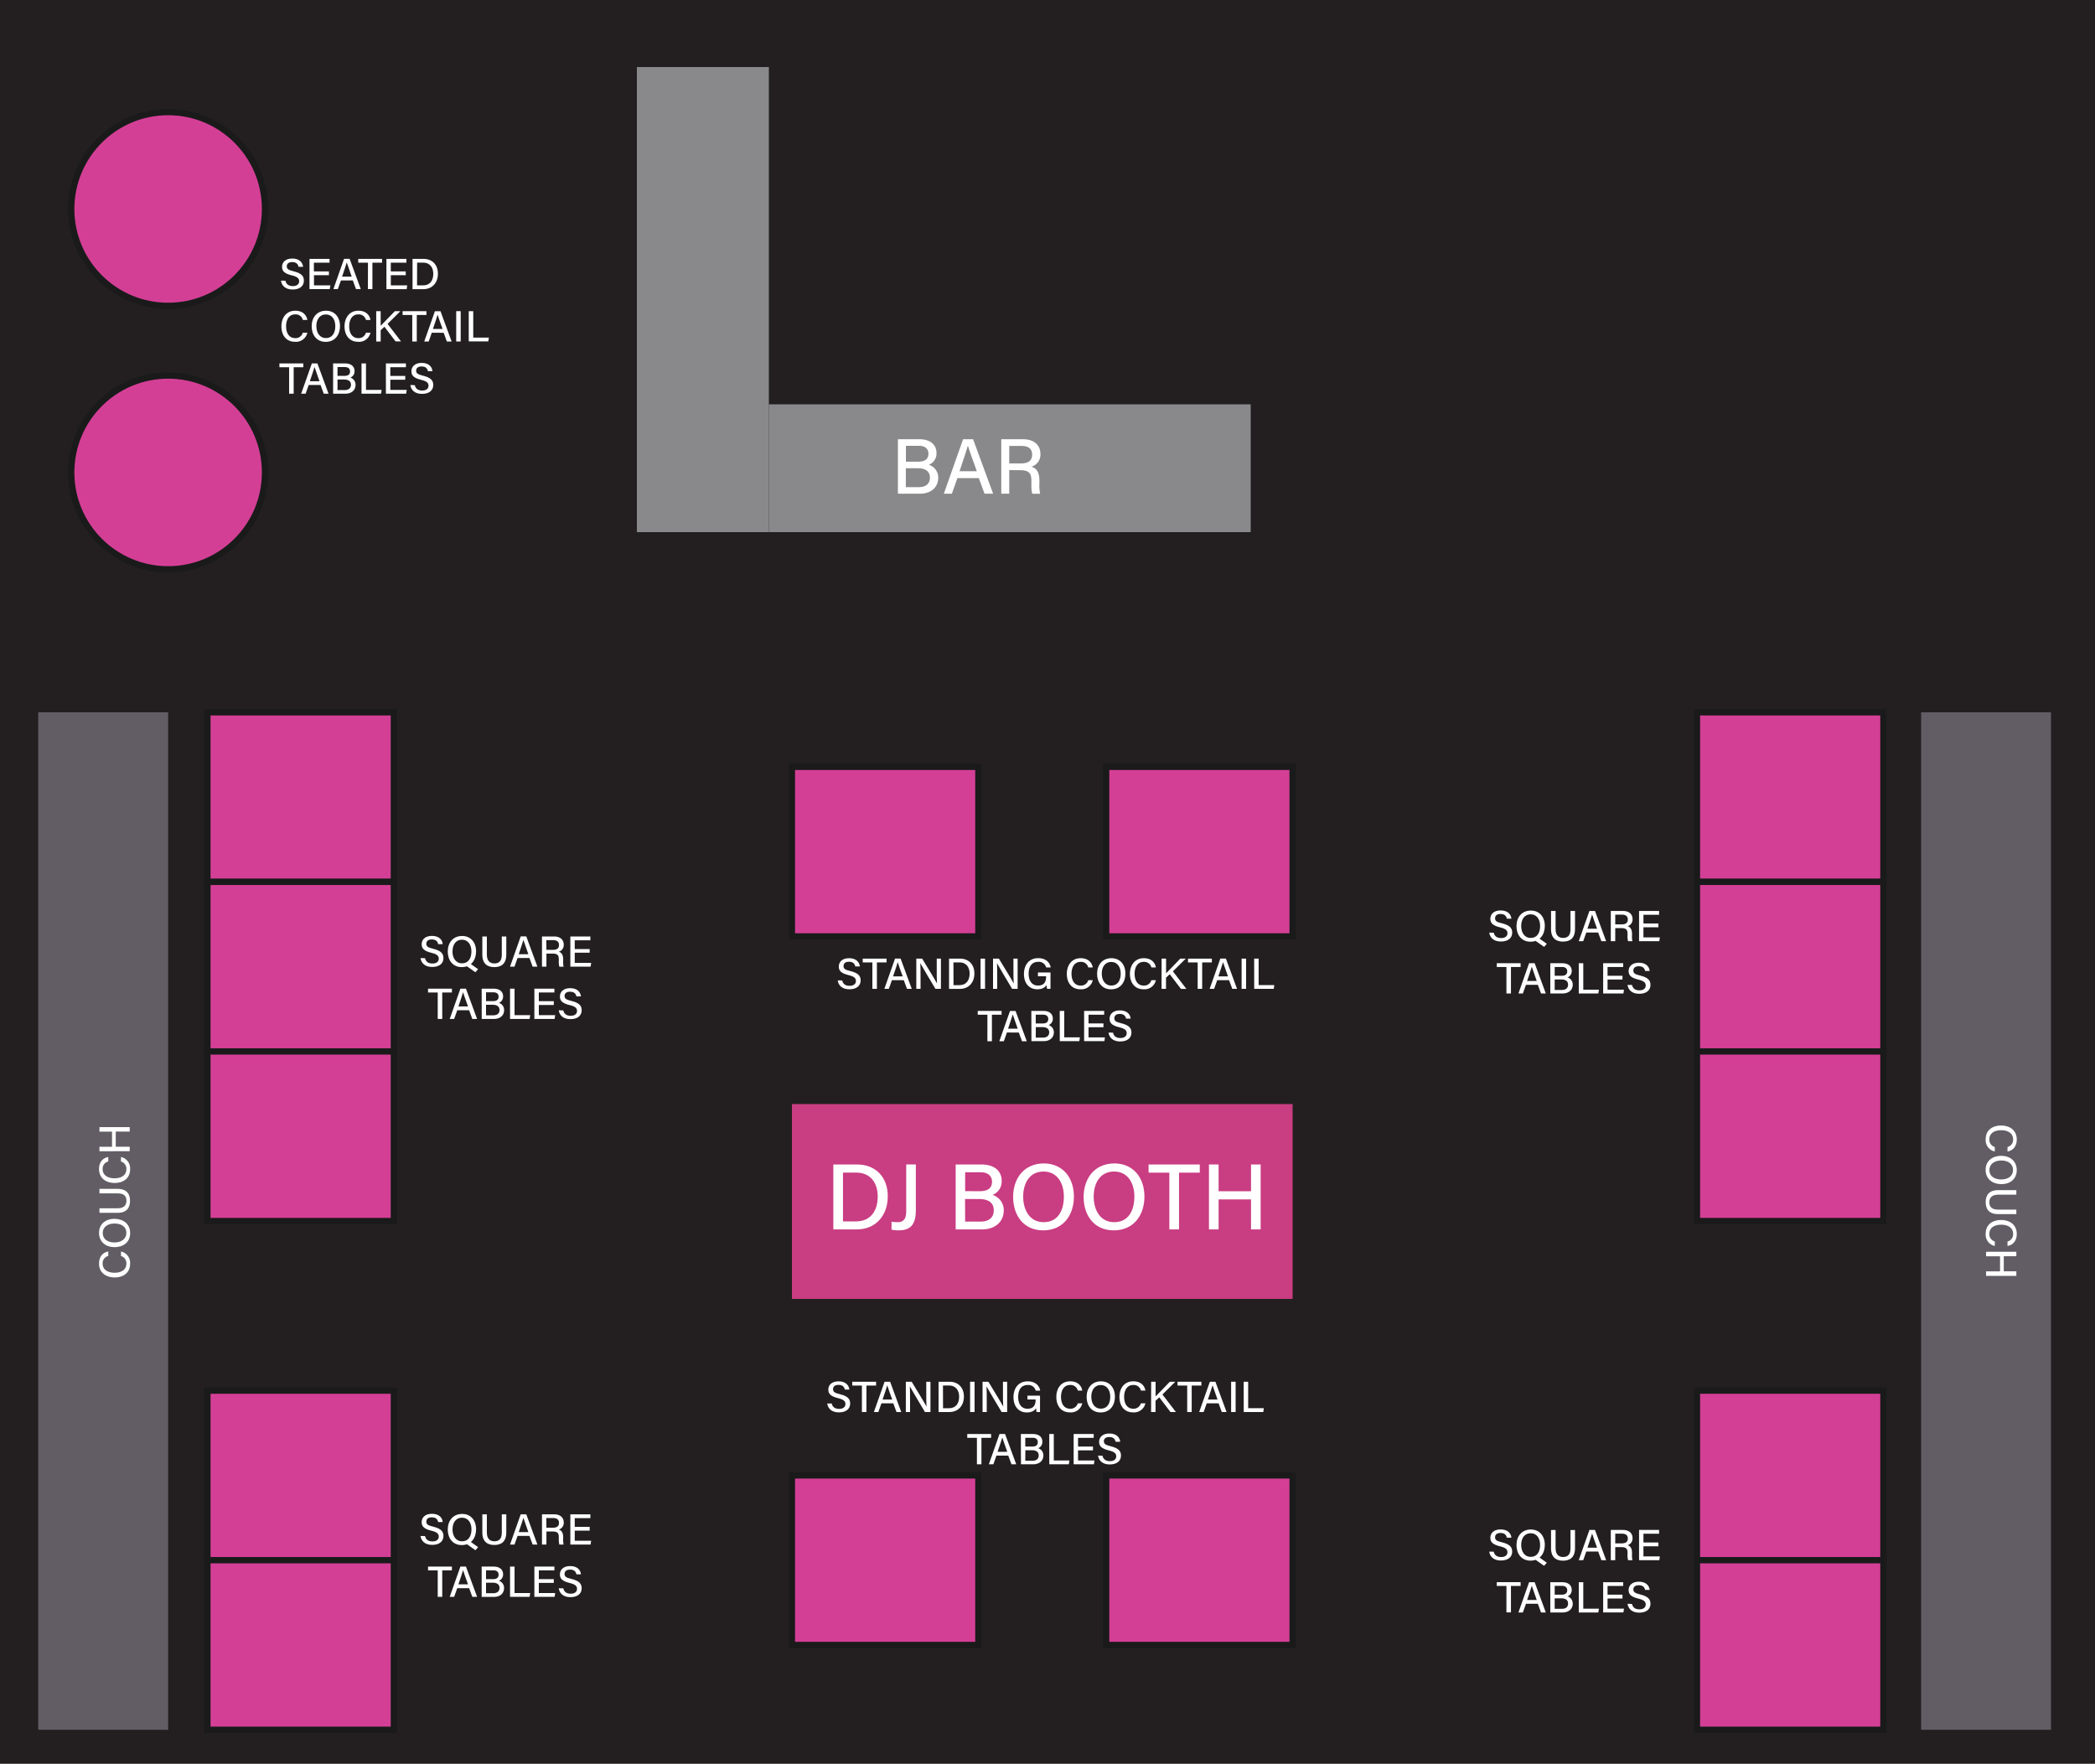 <svg xmlns="http://www.w3.org/2000/svg" viewBox="0 0 1000 841.89"><defs><style>.cls-1{fill:#231f20;}.cls-2{fill:#d43f96;stroke:#1a1a1a;stroke-miterlimit:10;stroke-width:3px;}.cls-3{fill:#89898b;}.cls-4{fill:#625d65;}.cls-5{fill:#c93d82;}.cls-6{fill:#fff;}</style></defs><g id="Layer_3" data-name="Layer 3"><rect class="cls-1" width="1000" height="841.89"/></g><g id="Layer_1" data-name="Layer 1"><rect class="cls-2" x="99" y="340" width="89" height="80.94"/><rect class="cls-2" x="99" y="420.94" width="89" height="80.94"/><rect class="cls-2" x="99" y="501.89" width="89" height="80.94"/><rect class="cls-2" x="99" y="663.78" width="89" height="80.94"/><rect class="cls-2" x="99" y="744.72" width="89" height="80.94"/><rect class="cls-2" x="810" y="340" width="89" height="80.94"/><rect class="cls-2" x="810" y="420.94" width="89" height="80.94"/><rect class="cls-2" x="810" y="501.89" width="89" height="80.94"/><rect class="cls-2" x="810" y="663.78" width="89" height="80.94"/><rect class="cls-2" x="810" y="744.72" width="89" height="80.94"/><rect class="cls-3" x="304" y="32" width="63" height="222"/><rect class="cls-3" x="367" y="193" width="230" height="61"/><rect class="cls-4" x="917" y="340" width="62" height="485.67"/><rect class="cls-4" x="18.25" y="340" width="62" height="485.67"/><rect class="cls-5" x="378" y="527" width="239" height="93"/><rect class="cls-2" x="528" y="366.03" width="89" height="80.94"/><rect class="cls-2" x="378" y="366.03" width="89" height="80.94"/><rect class="cls-2" x="528" y="704.25" width="89" height="80.94"/><rect class="cls-2" x="378" y="704.25" width="89" height="80.94"/><path class="cls-6" d="M136.25,134c.38,1.68,1.53,2.56,3.55,2.56s3-1,3-2.29-.71-2.15-3.53-2.83c-3.5-.85-4.64-2.06-4.64-4.08,0-2.21,1.64-3.95,4.9-3.95,3.51,0,4.95,2,5.15,3.94H142.5c-.24-1.21-1-2.25-3-2.25-1.67,0-2.62.74-2.62,2s.78,1.8,3.28,2.4c4.13,1,4.89,2.59,4.89,4.48,0,2.39-1.77,4.21-5.36,4.21s-5.27-1.95-5.58-4.24Z"/><path class="cls-6" d="M157,131.36h-7.13v4.84h7.84L157.4,138h-9.67V123.57h9.57v1.82h-7.47v4.16H157Z"/><path class="cls-6" d="M162.73,133.87,161.26,138h-2.13l5.1-14.45h2.66L172.21,138h-2.28l-1.52-4.15Zm5.15-1.81c-1.31-3.66-2-5.66-2.37-6.8h0c-.35,1.26-1.17,3.67-2.23,6.8Z"/><path class="cls-6" d="M175.64,125.39H171v-1.82h11.38v1.82h-4.62V138h-2.15Z"/><path class="cls-6" d="M193.68,131.36h-7.13v4.84h7.83l-.27,1.82h-9.66V123.57H194v1.82h-7.46v4.16h7.13Z"/><path class="cls-6" d="M196.92,123.57h5.27c4.09,0,6.84,2.77,6.84,7.07s-2.68,7.38-6.91,7.38h-5.2Zm2.15,12.65H202c3.28,0,4.82-2.36,4.82-5.54,0-2.76-1.41-5.31-4.81-5.31h-2.91Z"/><path class="cls-6" d="M146.71,158.8a5.54,5.54,0,0,1-5.84,4.35c-4.37,0-6.55-3.27-6.55-7.36,0-3.93,2.19-7.48,6.63-7.48,3.49,0,5.35,2,5.76,4.42h-2.15a3.49,3.49,0,0,0-3.69-2.66c-3.07,0-4.31,2.79-4.31,5.66s1.17,5.67,4.4,5.67a3.55,3.55,0,0,0,3.59-2.6Z"/><path class="cls-6" d="M162.29,155.67c0,4-2.26,7.51-6.84,7.51-4.3,0-6.68-3.29-6.68-7.43s2.46-7.44,6.85-7.44C159.72,148.31,162.29,151.35,162.29,155.67Zm-11.28,0c0,3.07,1.53,5.69,4.53,5.69,3.25,0,4.51-2.68,4.51-5.67s-1.43-5.58-4.51-5.58S151,152.65,151,155.68Z"/><path class="cls-6" d="M176.83,158.8a5.53,5.53,0,0,1-5.84,4.35c-4.36,0-6.54-3.27-6.54-7.36,0-3.93,2.19-7.48,6.63-7.48,3.49,0,5.34,2,5.75,4.42h-2.14a3.51,3.51,0,0,0-3.69-2.66c-3.07,0-4.31,2.79-4.31,5.66s1.16,5.67,4.39,5.67a3.56,3.56,0,0,0,3.6-2.6Z"/><path class="cls-6" d="M179.58,148.52h2.13v7c1-1.12,4.59-4.68,6.78-7h2.64L185,154.6l6.42,8.37h-2.6l-5.32-7-1.79,1.63V163h-2.13Z"/><path class="cls-6" d="M196.78,150.34h-4.61v-1.82h11.38v1.82h-4.61V163h-2.16Z"/><path class="cls-6" d="M206.1,158.82,204.63,163H202.5l5.1-14.45h2.66L215.58,163H213.3l-1.52-4.15Zm5.15-1.81c-1.31-3.66-2.05-5.66-2.37-6.8h0c-.35,1.26-1.17,3.67-2.23,6.8Z"/><path class="cls-6" d="M219.9,148.52V163h-2.14V148.52Z"/><path class="cls-6" d="M223.74,148.52h2.15v12.63h7.47l-.29,1.82h-9.33Z"/><path class="cls-6" d="M138,175.29h-4.62v-1.82H144.8v1.82h-4.62v12.63H138Z"/><path class="cls-6" d="M147.35,183.77l-1.47,4.15h-2.13l5.1-14.45h2.65l5.32,14.45h-2.28L153,183.77Zm5.14-1.81c-1.31-3.66-2-5.66-2.36-6.8h0c-.36,1.26-1.18,3.67-2.23,6.8Z"/><path class="cls-6" d="M159,173.47h5.69c3.14,0,4.54,1.65,4.54,3.63a3.19,3.19,0,0,1-2,3.14,3.55,3.55,0,0,1,2.49,3.43c0,2.67-2.05,4.25-4.85,4.25H159Zm5.32,5.95c2,0,2.76-.79,2.76-2.13s-.89-2.08-2.5-2.08H161.1v4.21Zm-3.22,6.76h3.43c1.79,0,3-.83,3-2.53,0-1.5-1-2.49-3.26-2.49H161.1Z"/><path class="cls-6" d="M172.56,173.47h2.14V186.1h7.47l-.28,1.82h-9.33Z"/><path class="cls-6" d="M193.43,181.26H186.3v4.84h7.84l-.28,1.82H184.2V173.47h9.56v1.82H186.3v4.16h7.13Z"/><path class="cls-6" d="M198,183.86c.38,1.68,1.54,2.55,3.55,2.55s3-1,3-2.28-.71-2.15-3.53-2.83c-3.5-.85-4.64-2.06-4.64-4.08,0-2.21,1.64-4,4.9-4,3.51,0,5,2,5.14,3.94h-2.17c-.24-1.21-1-2.24-3-2.24-1.67,0-2.62.74-2.62,2s.78,1.8,3.28,2.4c4.13,1,4.89,2.59,4.89,4.48,0,2.39-1.77,4.21-5.36,4.21s-5.27-1.95-5.58-4.24Z"/><path class="cls-6" d="M402,468c.38,1.68,1.53,2.56,3.55,2.56s3-1,3-2.29-.71-2.15-3.53-2.83c-3.5-.84-4.64-2.06-4.64-4.07,0-2.22,1.64-4,4.9-4,3.51,0,4.95,2,5.15,3.94h-2.18c-.24-1.21-1-2.25-3-2.25-1.67,0-2.61.74-2.61,2.06s.77,1.8,3.27,2.39c4.13,1,4.9,2.6,4.9,4.49,0,2.39-1.78,4.21-5.37,4.21s-5.27-1.95-5.58-4.25Z"/><path class="cls-6" d="M416.41,459.39H411.8v-1.81h11.38v1.81h-4.61V472h-2.16Z"/><path class="cls-6" d="M425.73,467.88,424.26,472h-2.13l5.1-14.44h2.66L435.2,472h-2.27l-1.53-4.14Zm5.15-1.82c-1.31-3.65-2.05-5.65-2.37-6.79h0c-.35,1.26-1.18,3.67-2.23,6.79Z"/><path class="cls-6" d="M437.38,472V457.58h2.79c2,3.35,6.31,10.28,7.09,11.85h0c-.14-1.78-.13-4.11-.13-6.47v-5.38h2V472h-2.62c-1.84-3.07-6.35-10.61-7.22-12.24h0c.1,1.57.11,4.12.11,6.72V472Z"/><path class="cls-6" d="M453,457.58h5.27c4.09,0,6.83,2.77,6.83,7.07s-2.67,7.37-6.91,7.37H453Zm2.14,12.65H458c3.28,0,4.83-2.37,4.83-5.55,0-2.76-1.42-5.3-4.82-5.3h-2.91Z"/><path class="cls-6" d="M470.19,457.58V472h-2.14V457.58Z"/><path class="cls-6" d="M474,472V457.58h2.79c2,3.35,6.3,10.28,7.09,11.85h0c-.15-1.78-.14-4.11-.14-6.47v-5.38h2V472h-2.63c-1.84-3.07-6.35-10.61-7.22-12.24h0c.1,1.57.11,4.12.11,6.72V472Z"/><path class="cls-6" d="M501.42,472H499.8a7.38,7.38,0,0,1-.2-1.85c-.66,1-1.93,2.06-4.43,2.06-4.17,0-6.41-3.16-6.41-7.27,0-4.33,2.4-7.59,6.8-7.59,3.42,0,5.55,1.87,5.95,4.43h-2.14a3.61,3.61,0,0,0-3.85-2.67c-3.28,0-4.52,2.64-4.52,5.72,0,2.89,1.27,5.6,4.46,5.6s3.87-2.1,3.87-4.32V466h-3.9v-1.82h6Z"/><path class="cls-6" d="M521.6,467.86a5.53,5.53,0,0,1-5.84,4.35c-4.37,0-6.54-3.27-6.54-7.36,0-3.93,2.19-7.48,6.63-7.48,3.49,0,5.34,2,5.75,4.42h-2.14a3.5,3.5,0,0,0-3.69-2.66c-3.07,0-4.31,2.79-4.31,5.65s1.16,5.67,4.39,5.67a3.56,3.56,0,0,0,3.6-2.59Z"/><path class="cls-6" d="M537.19,464.73c0,4-2.27,7.5-6.84,7.5-4.31,0-6.68-3.29-6.68-7.43s2.46-7.43,6.85-7.43C534.62,457.37,537.19,460.41,537.19,464.73Zm-11.29,0c0,3.06,1.53,5.69,4.54,5.69,3.24,0,4.51-2.68,4.51-5.67s-1.44-5.58-4.52-5.58S525.9,461.71,525.9,464.74Z"/><path class="cls-6" d="M551.73,467.86a5.54,5.54,0,0,1-5.84,4.35c-4.37,0-6.55-3.27-6.55-7.36,0-3.93,2.2-7.48,6.64-7.48,3.49,0,5.34,2,5.75,4.42h-2.14a3.5,3.5,0,0,0-3.69-2.66c-3.07,0-4.32,2.79-4.32,5.65s1.17,5.67,4.4,5.67a3.57,3.57,0,0,0,3.6-2.59Z"/><path class="cls-6" d="M554.48,457.58h2.12v7c1.06-1.11,4.59-4.67,6.78-7H566l-6.14,6.07,6.43,8.37h-2.6l-5.33-7-1.79,1.64V472h-2.12Z"/><path class="cls-6" d="M571.68,459.39h-4.61v-1.81h11.38v1.81h-4.62V472h-2.15Z"/><path class="cls-6" d="M581,467.88,579.53,472H577.4l5.1-14.44h2.65L590.47,472H588.2l-1.53-4.14Zm5.15-1.82c-1.31-3.65-2-5.65-2.37-6.79h0c-.35,1.26-1.18,3.67-2.23,6.79Z"/><path class="cls-6" d="M594.8,457.58V472h-2.15V457.58Z"/><path class="cls-6" d="M598.64,457.58h2.14v12.63h7.47L608,472h-9.33Z"/><path class="cls-6" d="M471.31,484.34H466.7v-1.81h11.38v1.81h-4.61V497h-2.16Z"/><path class="cls-6" d="M480.63,492.83,479.16,497H477l5.1-14.44h2.65L490.1,497h-2.27l-1.53-4.14Zm5.15-1.82c-1.31-3.65-2-5.65-2.37-6.79h0c-.35,1.26-1.18,3.67-2.23,6.79Z"/><path class="cls-6" d="M492.28,482.53H498c3.14,0,4.54,1.65,4.54,3.62a3.19,3.19,0,0,1-2,3.15,3.55,3.55,0,0,1,2.49,3.43c0,2.67-2.05,4.24-4.85,4.24h-5.84Zm5.33,6c2,0,2.75-.8,2.75-2.13s-.89-2.08-2.5-2.08h-3.47v4.21Zm-3.22,6.75h3.42c1.79,0,3-.82,3-2.53,0-1.49-1-2.48-3.26-2.48h-3.12Z"/><path class="cls-6" d="M505.84,482.53H508v12.63h7.47l-.28,1.81h-9.33Z"/><path class="cls-6" d="M526.71,490.32h-7.13v4.84h7.84l-.27,1.81h-9.67V482.53h9.57v1.81h-7.47v4.17h7.13Z"/><path class="cls-6" d="M531.26,492.91c.38,1.68,1.53,2.56,3.55,2.56s3-1,3-2.29-.71-2.15-3.53-2.83c-3.5-.84-4.64-2.06-4.64-4.07,0-2.22,1.64-4,4.9-4,3.51,0,5,2,5.15,3.94h-2.18c-.24-1.21-1-2.25-3-2.25-1.67,0-2.61.74-2.61,2.05s.77,1.8,3.27,2.4c4.13,1,4.9,2.6,4.9,4.49,0,2.39-1.78,4.21-5.37,4.21s-5.27-2-5.58-4.25Z"/><path class="cls-6" d="M202.89,457.36c.38,1.68,1.54,2.55,3.55,2.55s3-1,3-2.28-.71-2.16-3.52-2.83c-3.5-.85-4.65-2.06-4.65-4.08,0-2.21,1.64-4,4.9-4,3.52,0,5,2,5.15,3.94h-2.17c-.24-1.21-1-2.24-3.05-2.24-1.66,0-2.61.74-2.61,2.05s.78,1.8,3.27,2.4c4.14,1,4.9,2.59,4.9,4.48,0,2.39-1.78,4.21-5.36,4.21s-5.28-2-5.58-4.24Z"/><path class="cls-6" d="M227.25,454.12c0,4-2.26,7.51-6.84,7.51-4.3,0-6.68-3.29-6.68-7.44s2.46-7.43,6.86-7.43C224.68,446.76,227.25,449.8,227.25,454.12Zm-11.28,0c0,3.07,1.53,5.69,4.53,5.69,3.25,0,4.52-2.68,4.52-5.67s-1.44-5.58-4.52-5.58S216,451.1,216,454.13Zm8,5.49,4.23,3-1.29,1.48L222,460.61Z"/><path class="cls-6" d="M232.39,447v8.68c0,3.29,1.79,4.19,3.58,4.19,2.1,0,3.55-1,3.55-4.19V447h2.15v8.57c0,4.73-2.65,6.06-5.74,6.06s-5.7-1.43-5.7-5.94V447Z"/><path class="cls-6" d="M247.05,457.27l-1.47,4.15h-2.13l5.1-14.45h2.66l5.31,14.45h-2.27l-1.53-4.15Zm5.15-1.81c-1.31-3.66-2-5.66-2.37-6.8h0c-.35,1.26-1.17,3.67-2.23,6.8Z"/><path class="cls-6" d="M260.82,455.17v6.25H258.7V447h5.78c3,0,4.61,1.64,4.61,3.89a3.33,3.33,0,0,1-2.4,3.4c1.1.3,2.13,1.16,2.13,3.68v.64a10.54,10.54,0,0,0,.2,2.84H267a10,10,0,0,1-.26-3.13V458c0-2-.54-2.83-3.08-2.83Zm0-1.78h3c2.12,0,3-.8,3-2.34s-1-2.3-2.84-2.3h-3.23Z"/><path class="cls-6" d="M281.47,454.76h-7.13v4.84h7.84l-.27,1.82h-9.67V447h9.56v1.82h-7.46V453h7.13Z"/><path class="cls-6" d="M208.94,473.74h-4.62v-1.82h11.39v1.82h-4.62v12.63h-2.15Z"/><path class="cls-6" d="M218.26,482.22l-1.48,4.15h-2.12l5.1-14.45h2.65l5.32,14.45h-2.28l-1.52-4.15Zm5.14-1.81c-1.31-3.66-2.05-5.66-2.36-6.8h0c-.35,1.26-1.17,3.67-2.23,6.8Z"/><path class="cls-6" d="M229.91,471.92h5.69c3.13,0,4.54,1.65,4.54,3.63a3.19,3.19,0,0,1-2,3.14,3.55,3.55,0,0,1,2.49,3.43c0,2.67-2,4.25-4.85,4.25h-5.84Zm5.32,5.95c2,0,2.76-.79,2.76-2.13s-.9-2.08-2.5-2.08H232v4.21ZM232,484.63h3.43c1.79,0,3-.83,3-2.53,0-1.5-1-2.49-3.26-2.49H232Z"/><path class="cls-6" d="M243.46,471.92h2.15v12.63h7.47l-.29,1.82h-9.33Z"/><path class="cls-6" d="M264.34,479.71H257.2v4.84H265l-.27,1.82h-9.66V471.92h9.56v1.82H257.2v4.16h7.14Z"/><path class="cls-6" d="M268.88,482.31c.38,1.67,1.54,2.55,3.55,2.55s3-1,3-2.28-.7-2.16-3.52-2.83c-3.5-.85-4.65-2.06-4.65-4.08,0-2.21,1.64-4,4.91-4,3.51,0,4.95,2,5.14,3.94h-2.17c-.24-1.21-1-2.24-3.05-2.24-1.66,0-2.61.74-2.61,2s.78,1.8,3.27,2.4c4.14,1,4.9,2.59,4.9,4.48,0,2.39-1.77,4.21-5.36,4.21s-5.28-1.95-5.58-4.24Z"/><path class="cls-6" d="M713,740.66c.38,1.68,1.54,2.56,3.55,2.56s3-1,3-2.29-.71-2.15-3.52-2.83c-3.51-.84-4.65-2.06-4.65-4.07,0-2.22,1.64-4,4.9-4,3.52,0,5,2,5.15,3.94h-2.18c-.23-1.21-1-2.25-3-2.25-1.67,0-2.61.74-2.61,2.06s.78,1.8,3.27,2.39c4.13,1,4.9,2.6,4.9,4.49,0,2.39-1.78,4.21-5.37,4.21s-5.27-1.95-5.58-4.25Z"/><path class="cls-6" d="M737.38,737.43c0,4-2.26,7.5-6.84,7.5-4.3,0-6.68-3.29-6.68-7.43s2.46-7.43,6.85-7.43C734.81,730.07,737.38,733.11,737.38,737.43Zm-11.28,0c0,3.06,1.53,5.69,4.53,5.69,3.25,0,4.51-2.68,4.51-5.67s-1.43-5.58-4.51-5.58S726.1,734.41,726.1,737.44Zm8,5.49,4.23,3-1.29,1.48-4.91-3.46Z"/><path class="cls-6" d="M742.52,730.28V739c0,3.29,1.79,4.19,3.58,4.19,2.09,0,3.54-1,3.54-4.19v-8.68h2.16v8.57c0,4.73-2.65,6.06-5.74,6.06s-5.71-1.43-5.71-5.94v-8.69Z"/><path class="cls-6" d="M757.18,740.58l-1.47,4.14h-2.13l5.1-14.44h2.65l5.32,14.44h-2.27l-1.53-4.14Zm5.15-1.82c-1.31-3.65-2.05-5.65-2.37-6.79h0c-.36,1.26-1.18,3.67-2.23,6.79Z"/><path class="cls-6" d="M771,738.47v6.25h-2.12V730.28h5.78c3,0,4.6,1.63,4.6,3.88a3.31,3.31,0,0,1-2.39,3.4c1.09.31,2.13,1.17,2.13,3.69v.63a10.08,10.08,0,0,0,.2,2.84h-2.07a9.63,9.63,0,0,1-.26-3.13v-.29c0-2-.55-2.83-3.09-2.83Zm0-1.78h3c2.12,0,3-.79,3-2.34s-1-2.29-2.84-2.29H771Z"/><path class="cls-6" d="M791.6,738.07h-7.14v4.84h7.84l-.27,1.81h-9.66V730.28h9.56v1.81h-7.47v4.17h7.14Z"/><path class="cls-6" d="M719.06,757h-4.61v-1.81h11.38V757h-4.61v12.63h-2.16Z"/><path class="cls-6" d="M728.38,765.53l-1.47,4.14h-2.13l5.1-14.44h2.66l5.32,14.44h-2.28l-1.52-4.14Zm5.15-1.82c-1.31-3.65-2-5.65-2.37-6.79h0c-.35,1.26-1.17,3.67-2.23,6.79Z"/><path class="cls-6" d="M740,755.23h5.68c3.14,0,4.54,1.65,4.54,3.62a3.19,3.19,0,0,1-2,3.15,3.55,3.55,0,0,1,2.49,3.43c0,2.67-2.05,4.24-4.86,4.24H740Zm5.32,5.95c2,0,2.76-.8,2.76-2.13s-.9-2.08-2.5-2.08h-3.48v4.21Zm-3.22,6.75h3.43c1.79,0,2.95-.82,2.95-2.53,0-1.49-1-2.48-3.25-2.48h-3.13Z"/><path class="cls-6" d="M753.59,755.23h2.15v12.63h7.47l-.29,1.81h-9.33Z"/><path class="cls-6" d="M774.46,763h-7.13v4.84h7.84l-.27,1.81h-9.67V755.23h9.57V757h-7.47v4.17h7.13Z"/><path class="cls-6" d="M779,765.61c.38,1.68,1.54,2.56,3.55,2.56s3-1,3-2.29-.71-2.15-3.52-2.83c-3.51-.84-4.65-2.06-4.65-4.07,0-2.22,1.64-4,4.9-4,3.52,0,5,2,5.15,3.94h-2.18c-.23-1.21-1-2.25-3-2.25-1.67,0-2.61.74-2.61,2s.78,1.8,3.27,2.4c4.14,1,4.9,2.6,4.9,4.49,0,2.39-1.78,4.21-5.36,4.21s-5.28-2-5.59-4.25Z"/><path class="cls-6" d="M202.89,733.2c.38,1.68,1.54,2.56,3.55,2.56s3-1,3-2.29-.71-2.15-3.52-2.82c-3.51-.85-4.65-2.07-4.65-4.08,0-2.22,1.64-4,4.9-4,3.52,0,5,2,5.15,3.94h-2.17c-.24-1.21-1-2.25-3.05-2.25-1.66,0-2.61.74-2.61,2.06s.78,1.8,3.27,2.39c4.14,1,4.9,2.6,4.9,4.49,0,2.39-1.78,4.21-5.36,4.21s-5.28-2-5.59-4.25Z"/><path class="cls-6" d="M227.25,730c0,4-2.26,7.5-6.84,7.5-4.3,0-6.68-3.29-6.68-7.43s2.46-7.43,6.86-7.43C224.68,722.61,227.25,725.65,227.25,730ZM216,730c0,3.06,1.53,5.69,4.53,5.69,3.25,0,4.52-2.68,4.52-5.67s-1.44-5.58-4.52-5.58S216,727,216,730Zm8,5.49,4.23,3-1.29,1.48L222,736.46Z"/><path class="cls-6" d="M232.39,722.82v8.68c0,3.29,1.79,4.19,3.58,4.19,2.1,0,3.55-1,3.55-4.19v-8.68h2.15v8.57c0,4.73-2.65,6.06-5.74,6.06s-5.7-1.43-5.7-5.94v-8.69Z"/><path class="cls-6" d="M247.05,733.12l-1.47,4.14h-2.13l5.1-14.44h2.66l5.31,14.44h-2.27l-1.53-4.14Zm5.15-1.81c-1.31-3.66-2-5.66-2.37-6.8h0c-.35,1.26-1.18,3.67-2.23,6.8Z"/><path class="cls-6" d="M260.82,731v6.25H258.7V722.82h5.78c3,0,4.61,1.63,4.61,3.88a3.32,3.32,0,0,1-2.4,3.4c1.1.31,2.13,1.17,2.13,3.69v.63a10.47,10.47,0,0,0,.2,2.84H267a9.93,9.93,0,0,1-.26-3.13v-.29c0-2-.54-2.83-3.09-2.83Zm0-1.77h3c2.12,0,3-.8,3-2.35s-1-2.29-2.84-2.29h-3.23Z"/><path class="cls-6" d="M281.47,730.61h-7.13v4.84h7.83l-.27,1.81h-9.66V722.82h9.56v1.81h-7.46v4.17h7.13Z"/><path class="cls-6" d="M208.94,749.58h-4.62v-1.81h11.39v1.81h-4.62v12.63h-2.15Z"/><path class="cls-6" d="M218.26,758.07l-1.48,4.14h-2.12l5.1-14.44h2.65l5.32,14.44h-2.28l-1.52-4.14Zm5.14-1.82c-1.31-3.65-2.05-5.65-2.36-6.79h0c-.35,1.26-1.17,3.67-2.23,6.79Z"/><path class="cls-6" d="M229.91,747.77h5.69c3.13,0,4.54,1.65,4.54,3.62a3.2,3.2,0,0,1-2,3.15A3.55,3.55,0,0,1,240.6,758c0,2.67-2,4.24-4.85,4.24h-5.84Zm5.32,6c2,0,2.76-.8,2.76-2.13s-.9-2.08-2.5-2.08H232v4.21ZM232,760.48h3.43c1.79,0,3-.83,3-2.54,0-1.49-1-2.48-3.26-2.48H232Z"/><path class="cls-6" d="M243.46,747.77h2.15V760.4h7.47l-.29,1.81h-9.33Z"/><path class="cls-6" d="M264.34,755.56H257.2v4.84H265l-.27,1.81h-9.66V747.77h9.56v1.81H257.2v4.17h7.14Z"/><path class="cls-6" d="M268.88,758.15c.38,1.68,1.54,2.56,3.55,2.56s3-1,3-2.29-.71-2.15-3.52-2.83c-3.5-.84-4.65-2.06-4.65-4.07,0-2.22,1.64-4,4.91-4,3.51,0,4.95,2,5.14,3.94h-2.17c-.24-1.21-1-2.25-3.05-2.25-1.66,0-2.61.75-2.61,2.06s.78,1.8,3.27,2.39c4.14,1,4.9,2.6,4.9,4.49,0,2.39-1.78,4.21-5.36,4.21s-5.28-1.95-5.58-4.25Z"/><path class="cls-6" d="M713,445.2c.38,1.68,1.54,2.56,3.55,2.56s3-1,3-2.29-.71-2.15-3.52-2.82c-3.51-.85-4.65-2.07-4.65-4.08,0-2.22,1.64-4,4.9-4,3.52,0,5,2,5.15,3.94h-2.18c-.23-1.21-1-2.25-3-2.25-1.67,0-2.61.74-2.61,2.06s.78,1.8,3.27,2.39c4.13,1,4.9,2.6,4.9,4.49,0,2.39-1.78,4.21-5.37,4.21s-5.27-1.95-5.58-4.25Z"/><path class="cls-6" d="M737.38,442c0,4-2.26,7.5-6.84,7.5-4.3,0-6.68-3.29-6.68-7.43s2.46-7.43,6.85-7.43C734.81,434.61,737.38,437.65,737.38,442Zm-11.28,0c0,3.06,1.53,5.69,4.53,5.69,3.25,0,4.51-2.68,4.51-5.67s-1.43-5.58-4.51-5.58S726.1,439,726.1,442Zm8,5.49,4.23,3-1.29,1.48-4.91-3.46Z"/><path class="cls-6" d="M742.52,434.82v8.68c0,3.29,1.79,4.19,3.58,4.19,2.09,0,3.54-1,3.54-4.19v-8.68h2.16v8.57c0,4.73-2.65,6.06-5.74,6.06s-5.71-1.43-5.71-5.94v-8.69Z"/><path class="cls-6" d="M757.18,445.12l-1.47,4.14h-2.13l5.1-14.44h2.65l5.32,14.44h-2.27l-1.53-4.14Zm5.15-1.81c-1.31-3.66-2.05-5.66-2.37-6.8h0c-.36,1.26-1.18,3.67-2.23,6.8Z"/><path class="cls-6" d="M771,443v6.25h-2.12V434.82h5.78c3,0,4.6,1.63,4.6,3.88a3.31,3.31,0,0,1-2.39,3.4c1.09.31,2.13,1.17,2.13,3.69v.63a10.08,10.08,0,0,0,.2,2.84h-2.07a9.63,9.63,0,0,1-.26-3.13v-.29c0-2-.55-2.83-3.09-2.83Zm0-1.77h3c2.12,0,3-.8,3-2.35s-1-2.29-2.84-2.29H771Z"/><path class="cls-6" d="M791.6,442.61h-7.14v4.84h7.84l-.27,1.81h-9.66V434.82h9.56v1.81h-7.47v4.17h7.14Z"/><path class="cls-6" d="M719.06,461.58h-4.61v-1.81h11.38v1.81h-4.61v12.63h-2.16Z"/><path class="cls-6" d="M728.38,470.07l-1.47,4.14h-2.13l5.1-14.44h2.66l5.32,14.44h-2.28l-1.52-4.14Zm5.15-1.82c-1.31-3.65-2-5.65-2.37-6.79h0c-.35,1.26-1.17,3.67-2.23,6.79Z"/><path class="cls-6" d="M740,459.77h5.68c3.14,0,4.54,1.65,4.54,3.62a3.19,3.19,0,0,1-2,3.15,3.55,3.55,0,0,1,2.49,3.43c0,2.67-2.05,4.24-4.86,4.24H740Zm5.32,6c2,0,2.76-.8,2.76-2.13s-.9-2.08-2.5-2.08h-3.48v4.21Zm-3.22,6.76h3.43c1.79,0,2.95-.83,2.95-2.54,0-1.49-1-2.48-3.25-2.48h-3.13Z"/><path class="cls-6" d="M753.59,459.77h2.15V472.4h7.47l-.29,1.81h-9.33Z"/><path class="cls-6" d="M774.46,467.56h-7.13v4.84h7.84l-.27,1.81h-9.67V459.77h9.57v1.81h-7.47v4.17h7.13Z"/><path class="cls-6" d="M779,470.15c.38,1.68,1.54,2.56,3.55,2.56s3-1,3-2.29-.71-2.15-3.52-2.83c-3.51-.84-4.65-2.06-4.65-4.07,0-2.22,1.64-4,4.9-4,3.52,0,5,2,5.15,3.94h-2.18c-.23-1.21-1-2.25-3-2.25-1.67,0-2.61.75-2.61,2.06s.78,1.8,3.27,2.39c4.14,1,4.9,2.6,4.9,4.49,0,2.39-1.78,4.21-5.36,4.21s-5.28-1.95-5.59-4.25Z"/><path class="cls-6" d="M397.77,555.83h11.31c8.78,0,14.68,5.94,14.68,15.17s-5.75,15.83-14.84,15.83H397.77ZM402.38,583h6.22c7,0,10.36-5.07,10.36-11.91,0-5.92-3-11.39-10.34-11.39h-6.24Z"/><path class="cls-6" d="M437.16,577.62c0,7-2.67,9.66-8.16,9.66a16,16,0,0,1-3.45-.33v-3.79a18.84,18.84,0,0,0,2.91.21c3.61,0,4.1-2.64,4.1-5.55v-22h4.6Z"/><path class="cls-6" d="M456.17,555.83h12.21c6.74,0,9.75,3.53,9.75,7.78a6.85,6.85,0,0,1-4.36,6.75,7.59,7.59,0,0,1,5.35,7.35c0,5.75-4.4,9.12-10.42,9.12H456.17Zm11.43,12.76c4.24,0,5.91-1.7,5.91-4.57,0-2.65-1.92-4.46-5.36-4.46h-7.46v9Zm-6.91,14.51H468c3.84,0,6.35-1.77,6.35-5.43,0-3.21-2.06-5.34-7-5.34h-6.71Z"/><path class="cls-6" d="M512.61,571.17c0,8.55-4.86,16.11-14.69,16.11-9.24,0-14.33-7.06-14.33-15.95s5.28-16,14.7-16C507.09,555.38,512.61,561.9,512.61,571.17Zm-24.22,0c0,6.58,3.28,12.21,9.73,12.21,7,0,9.69-5.76,9.69-12.18s-3.09-12-9.71-12S488.39,564.69,488.39,571.2Z"/><path class="cls-6" d="M546.27,571.17c0,8.55-4.86,16.11-14.69,16.11-9.24,0-14.33-7.06-14.33-15.95s5.28-16,14.71-16C540.75,555.38,546.27,561.9,546.27,571.17Zm-24.22,0c0,6.58,3.28,12.21,9.73,12.21,7,0,9.69-5.76,9.69-12.18s-3.09-12-9.7-12S522.05,564.69,522.05,571.2Z"/><path class="cls-6" d="M558.15,559.72h-9.9v-3.89h24.44v3.89h-9.91v27.11h-4.63Z"/><path class="cls-6" d="M577.07,555.83h4.6v12.78h15.47V555.83h4.6v31h-4.6V572.51H581.67v14.32h-4.6Z"/><path class="cls-6" d="M428.6,209.66h10.24c5.64,0,8.17,3,8.17,6.53a5.75,5.75,0,0,1-3.65,5.66,6.36,6.36,0,0,1,4.48,6.16c0,4.82-3.69,7.65-8.73,7.65H428.6Zm9.58,10.71c3.56,0,5-1.43,5-3.83,0-2.23-1.61-3.75-4.5-3.75h-6.26v7.58Zm-5.8,12.16h6.17c3.22,0,5.32-1.48,5.32-4.56,0-2.68-1.72-4.47-5.86-4.47h-5.63Z"/><path class="cls-6" d="M457,228.2l-2.65,7.46h-3.83l9.18-26h4.78l9.57,26h-4.1l-2.74-7.46Zm9.27-3.27c-2.36-6.57-3.69-10.18-4.26-12.23h0c-.64,2.27-2.12,6.61-4,12.23Z"/><path class="cls-6" d="M481.74,224.41v11.25h-3.81v-26h10.4c5.41,0,8.29,2.94,8.29,7a6,6,0,0,1-4.31,6.12c2,.56,3.83,2.09,3.83,6.63v1.15a18.69,18.69,0,0,0,.36,5.11h-3.73c-.47-1.12-.46-3.13-.46-5.63v-.53c0-3.53-1-5.09-5.56-5.09Zm0-3.2h5.48c3.8,0,5.44-1.43,5.44-4.21s-1.72-4.14-5.1-4.14h-5.82Z"/><path class="cls-6" d="M397,669.93c.38,1.68,1.53,2.56,3.55,2.56s3-1,3-2.29-.71-2.15-3.53-2.83c-3.5-.85-4.64-2.06-4.64-4.08,0-2.21,1.64-3.95,4.9-3.95,3.51,0,4.95,2,5.15,3.94h-2.18c-.24-1.21-1-2.25-3-2.25-1.67,0-2.61.74-2.61,2.05s.77,1.8,3.27,2.4c4.13,1,4.9,2.59,4.9,4.48,0,2.39-1.78,4.21-5.37,4.21s-5.27-1.95-5.58-4.24Z"/><path class="cls-6" d="M411.41,661.36H406.8v-1.82h11.38v1.82h-4.61V674h-2.16Z"/><path class="cls-6" d="M420.73,669.84,419.26,674h-2.13l5.1-14.45h2.66L430.2,674h-2.27l-1.53-4.15Zm5.15-1.81c-1.31-3.66-2.05-5.66-2.37-6.8h0c-.35,1.27-1.18,3.67-2.23,6.8Z"/><path class="cls-6" d="M432.38,674V659.54h2.79c2,3.36,6.31,10.29,7.09,11.86h0c-.14-1.79-.13-4.11-.13-6.47v-5.39h2V674h-2.62c-1.84-3.08-6.35-10.62-7.22-12.25h0c.1,1.58.11,4.12.11,6.73V674Z"/><path class="cls-6" d="M448,659.54h5.27c4.08,0,6.83,2.77,6.83,7.07s-2.67,7.38-6.91,7.38H448Zm2.14,12.65H453c3.28,0,4.83-2.36,4.83-5.54,0-2.76-1.42-5.31-4.82-5.31h-2.91Z"/><path class="cls-6" d="M465.19,659.54V674h-2.14V659.54Z"/><path class="cls-6" d="M469,674V659.54h2.79c2,3.36,6.3,10.29,7.09,11.86h0c-.15-1.79-.14-4.11-.14-6.47v-5.39h2V674h-2.63c-1.84-3.08-6.35-10.62-7.22-12.25h0c.1,1.58.11,4.12.11,6.73V674Z"/><path class="cls-6" d="M496.42,674H494.8a7.56,7.56,0,0,1-.2-1.86c-.66,1-1.93,2.06-4.43,2.06-4.17,0-6.41-3.16-6.41-7.27,0-4.33,2.4-7.58,6.8-7.58,3.42,0,5.55,1.87,5.95,4.43h-2.15a3.59,3.59,0,0,0-3.85-2.68c-3.28,0-4.51,2.64-4.51,5.73,0,2.88,1.27,5.6,4.45,5.6s3.88-2.1,3.88-4.32V668h-3.9v-1.82h6Z"/><path class="cls-6" d="M516.6,669.83a5.53,5.53,0,0,1-5.84,4.34c-4.37,0-6.54-3.27-6.54-7.35s2.19-7.48,6.63-7.48c3.49,0,5.34,2,5.75,4.41h-2.14a3.51,3.51,0,0,0-3.69-2.66c-3.07,0-4.32,2.79-4.32,5.66s1.17,5.67,4.4,5.67a3.57,3.57,0,0,0,3.6-2.59Z"/><path class="cls-6" d="M532.19,666.69c0,4-2.27,7.51-6.84,7.51-4.31,0-6.68-3.29-6.68-7.43s2.46-7.43,6.85-7.43C529.62,659.34,532.19,662.37,532.19,666.69Zm-11.29,0c0,3.07,1.53,5.69,4.54,5.69,3.24,0,4.51-2.68,4.51-5.67s-1.44-5.58-4.52-5.58S520.9,663.67,520.9,666.7Z"/><path class="cls-6" d="M546.73,669.83a5.54,5.54,0,0,1-5.84,4.34c-4.37,0-6.55-3.27-6.55-7.35s2.2-7.48,6.64-7.48c3.49,0,5.34,2,5.75,4.41h-2.14a3.51,3.51,0,0,0-3.69-2.66c-3.07,0-4.32,2.79-4.32,5.66s1.17,5.67,4.4,5.67a3.58,3.58,0,0,0,3.6-2.59Z"/><path class="cls-6" d="M549.48,659.54h2.12v7c1.06-1.11,4.59-4.68,6.78-7H561l-6.14,6.08,6.43,8.37h-2.6l-5.33-7-1.79,1.63V674h-2.12Z"/><path class="cls-6" d="M566.68,661.36h-4.61v-1.82h11.38v1.82h-4.62V674h-2.15Z"/><path class="cls-6" d="M576,669.84,574.53,674H572.4l5.1-14.45h2.65L585.47,674H583.2l-1.53-4.15Zm5.15-1.81c-1.31-3.66-2-5.66-2.37-6.8h0c-.35,1.27-1.18,3.67-2.23,6.8Z"/><path class="cls-6" d="M589.8,659.54V674h-2.15V659.54Z"/><path class="cls-6" d="M593.64,659.54h2.14v12.63h7.47L603,674h-9.33Z"/><path class="cls-6" d="M466.31,686.31H461.7v-1.82h11.38v1.82h-4.62v12.63h-2.15Z"/><path class="cls-6" d="M475.63,694.79l-1.47,4.15H472l5.1-14.45h2.65l5.32,14.45h-2.27l-1.53-4.15Zm5.15-1.81c-1.31-3.66-2-5.66-2.37-6.8h0c-.35,1.26-1.18,3.67-2.23,6.8Z"/><path class="cls-6" d="M487.28,684.49H493c3.14,0,4.54,1.65,4.54,3.63a3.17,3.17,0,0,1-2,3.14,3.55,3.55,0,0,1,2.49,3.43c0,2.68-2.05,4.25-4.85,4.25h-5.84Zm5.33,6c2,0,2.75-.79,2.75-2.13s-.89-2.08-2.5-2.08h-3.47v4.21Zm-3.22,6.76h3.42c1.79,0,3-.82,3-2.53,0-1.49-1-2.49-3.26-2.49h-3.12Z"/><path class="cls-6" d="M500.84,684.49H503v12.63h7.47l-.28,1.82h-9.33Z"/><path class="cls-6" d="M521.71,692.29h-7.13v4.83h7.84l-.27,1.82h-9.67V684.49h9.57v1.82h-7.47v4.16h7.13Z"/><path class="cls-6" d="M526.26,694.88c.38,1.68,1.53,2.56,3.55,2.56s3-1,3-2.29-.71-2.15-3.53-2.83c-3.5-.85-4.64-2.06-4.64-4.08,0-2.21,1.64-4,4.9-4,3.51,0,5,2,5.15,3.94h-2.18c-.24-1.21-1-2.25-3-2.25-1.67,0-2.61.74-2.61,2s.77,1.8,3.27,2.4c4.13,1,4.9,2.59,4.9,4.48,0,2.39-1.78,4.21-5.37,4.21s-5.27-2-5.58-4.24Z"/><path class="cls-6" d="M57.76,597.37a5.53,5.53,0,0,1,4.34,5.84c0,4.36-3.27,6.54-7.35,6.54s-7.48-2.19-7.48-6.63c0-3.49,2-5.34,4.41-5.76v2.15A3.49,3.49,0,0,0,49,603.2c0,3.07,2.79,4.31,5.66,4.31s5.67-1.16,5.67-4.39a3.56,3.56,0,0,0-2.59-3.6Z"/><path class="cls-6" d="M54.62,581.78c4,0,7.51,2.26,7.51,6.84,0,4.31-3.29,6.68-7.43,6.68s-7.43-2.46-7.43-6.85C47.27,584.35,50.3,581.78,54.62,581.78Zm0,11.28c3.07,0,5.69-1.53,5.69-4.53,0-3.24-2.68-4.51-5.67-4.51s-5.58,1.44-5.58,4.52S51.6,593.06,54.63,593.06Z"/><path class="cls-6" d="M47.47,576.75h8.68c3.29,0,4.2-1.79,4.2-3.58,0-2.1-1-3.55-4.2-3.55H47.47v-2.15H56c4.74,0,6.06,2.65,6.06,5.74s-1.42,5.7-5.94,5.7H47.47Z"/><path class="cls-6" d="M57.76,552.27a5.54,5.54,0,0,1,4.34,5.84c0,4.37-3.27,6.54-7.35,6.54s-7.48-2.19-7.48-6.63c0-3.49,2-5.34,4.41-5.75v2.14A3.51,3.51,0,0,0,49,558.1c0,3.07,2.79,4.32,5.66,4.32s5.67-1.17,5.67-4.4a3.57,3.57,0,0,0-2.59-3.6Z"/><path class="cls-6" d="M47.47,549.52v-2.14h6v-7.21h-6V538H61.92v2.14H55.25v7.21h6.67v2.14Z"/><path class="cls-6" d="M952.16,549.63a5.53,5.53,0,0,1-4.34-5.84c0-4.37,3.27-6.54,7.35-6.54s7.48,2.19,7.48,6.63c0,3.49-2,5.34-4.41,5.75v-2.14a3.51,3.51,0,0,0,2.66-3.69c0-3.07-2.79-4.32-5.66-4.32s-5.67,1.17-5.67,4.4a3.57,3.57,0,0,0,2.59,3.6Z"/><path class="cls-6" d="M955.3,565.22c-4,0-7.51-2.27-7.51-6.84,0-4.31,3.29-6.68,7.43-6.68s7.43,2.46,7.43,6.85C962.65,562.65,959.62,565.22,955.3,565.22Zm0-11.29c-3.07,0-5.69,1.53-5.69,4.54,0,3.24,2.68,4.51,5.67,4.51s5.58-1.44,5.58-4.52S958.32,553.93,955.29,553.93Z"/><path class="cls-6" d="M962.45,570.25h-8.68c-3.29,0-4.2,1.79-4.2,3.58,0,2.1,1,3.55,4.2,3.55h8.68v2.15h-8.57c-4.74,0-6.06-2.65-6.06-5.74s1.42-5.7,5.94-5.7h8.69Z"/><path class="cls-6" d="M952.16,594.73a5.54,5.54,0,0,1-4.34-5.84c0-4.37,3.27-6.55,7.35-6.55s7.48,2.2,7.48,6.64c0,3.49-2,5.34-4.41,5.75v-2.14a3.51,3.51,0,0,0,2.66-3.69c0-3.07-2.79-4.32-5.66-4.32s-5.67,1.17-5.67,4.4a3.58,3.58,0,0,0,2.59,3.6Z"/><path class="cls-6" d="M962.45,597.48v2.14h-6v7.21h6V609H948v-2.14h6.68v-7.21H948v-2.14Z"/></g><g id="Layer_2" data-name="Layer 2"><circle class="cls-2" cx="80.25" cy="99.75" r="46.25"/><circle class="cls-2" cx="80.25" cy="225.5" r="46.25"/></g></svg>